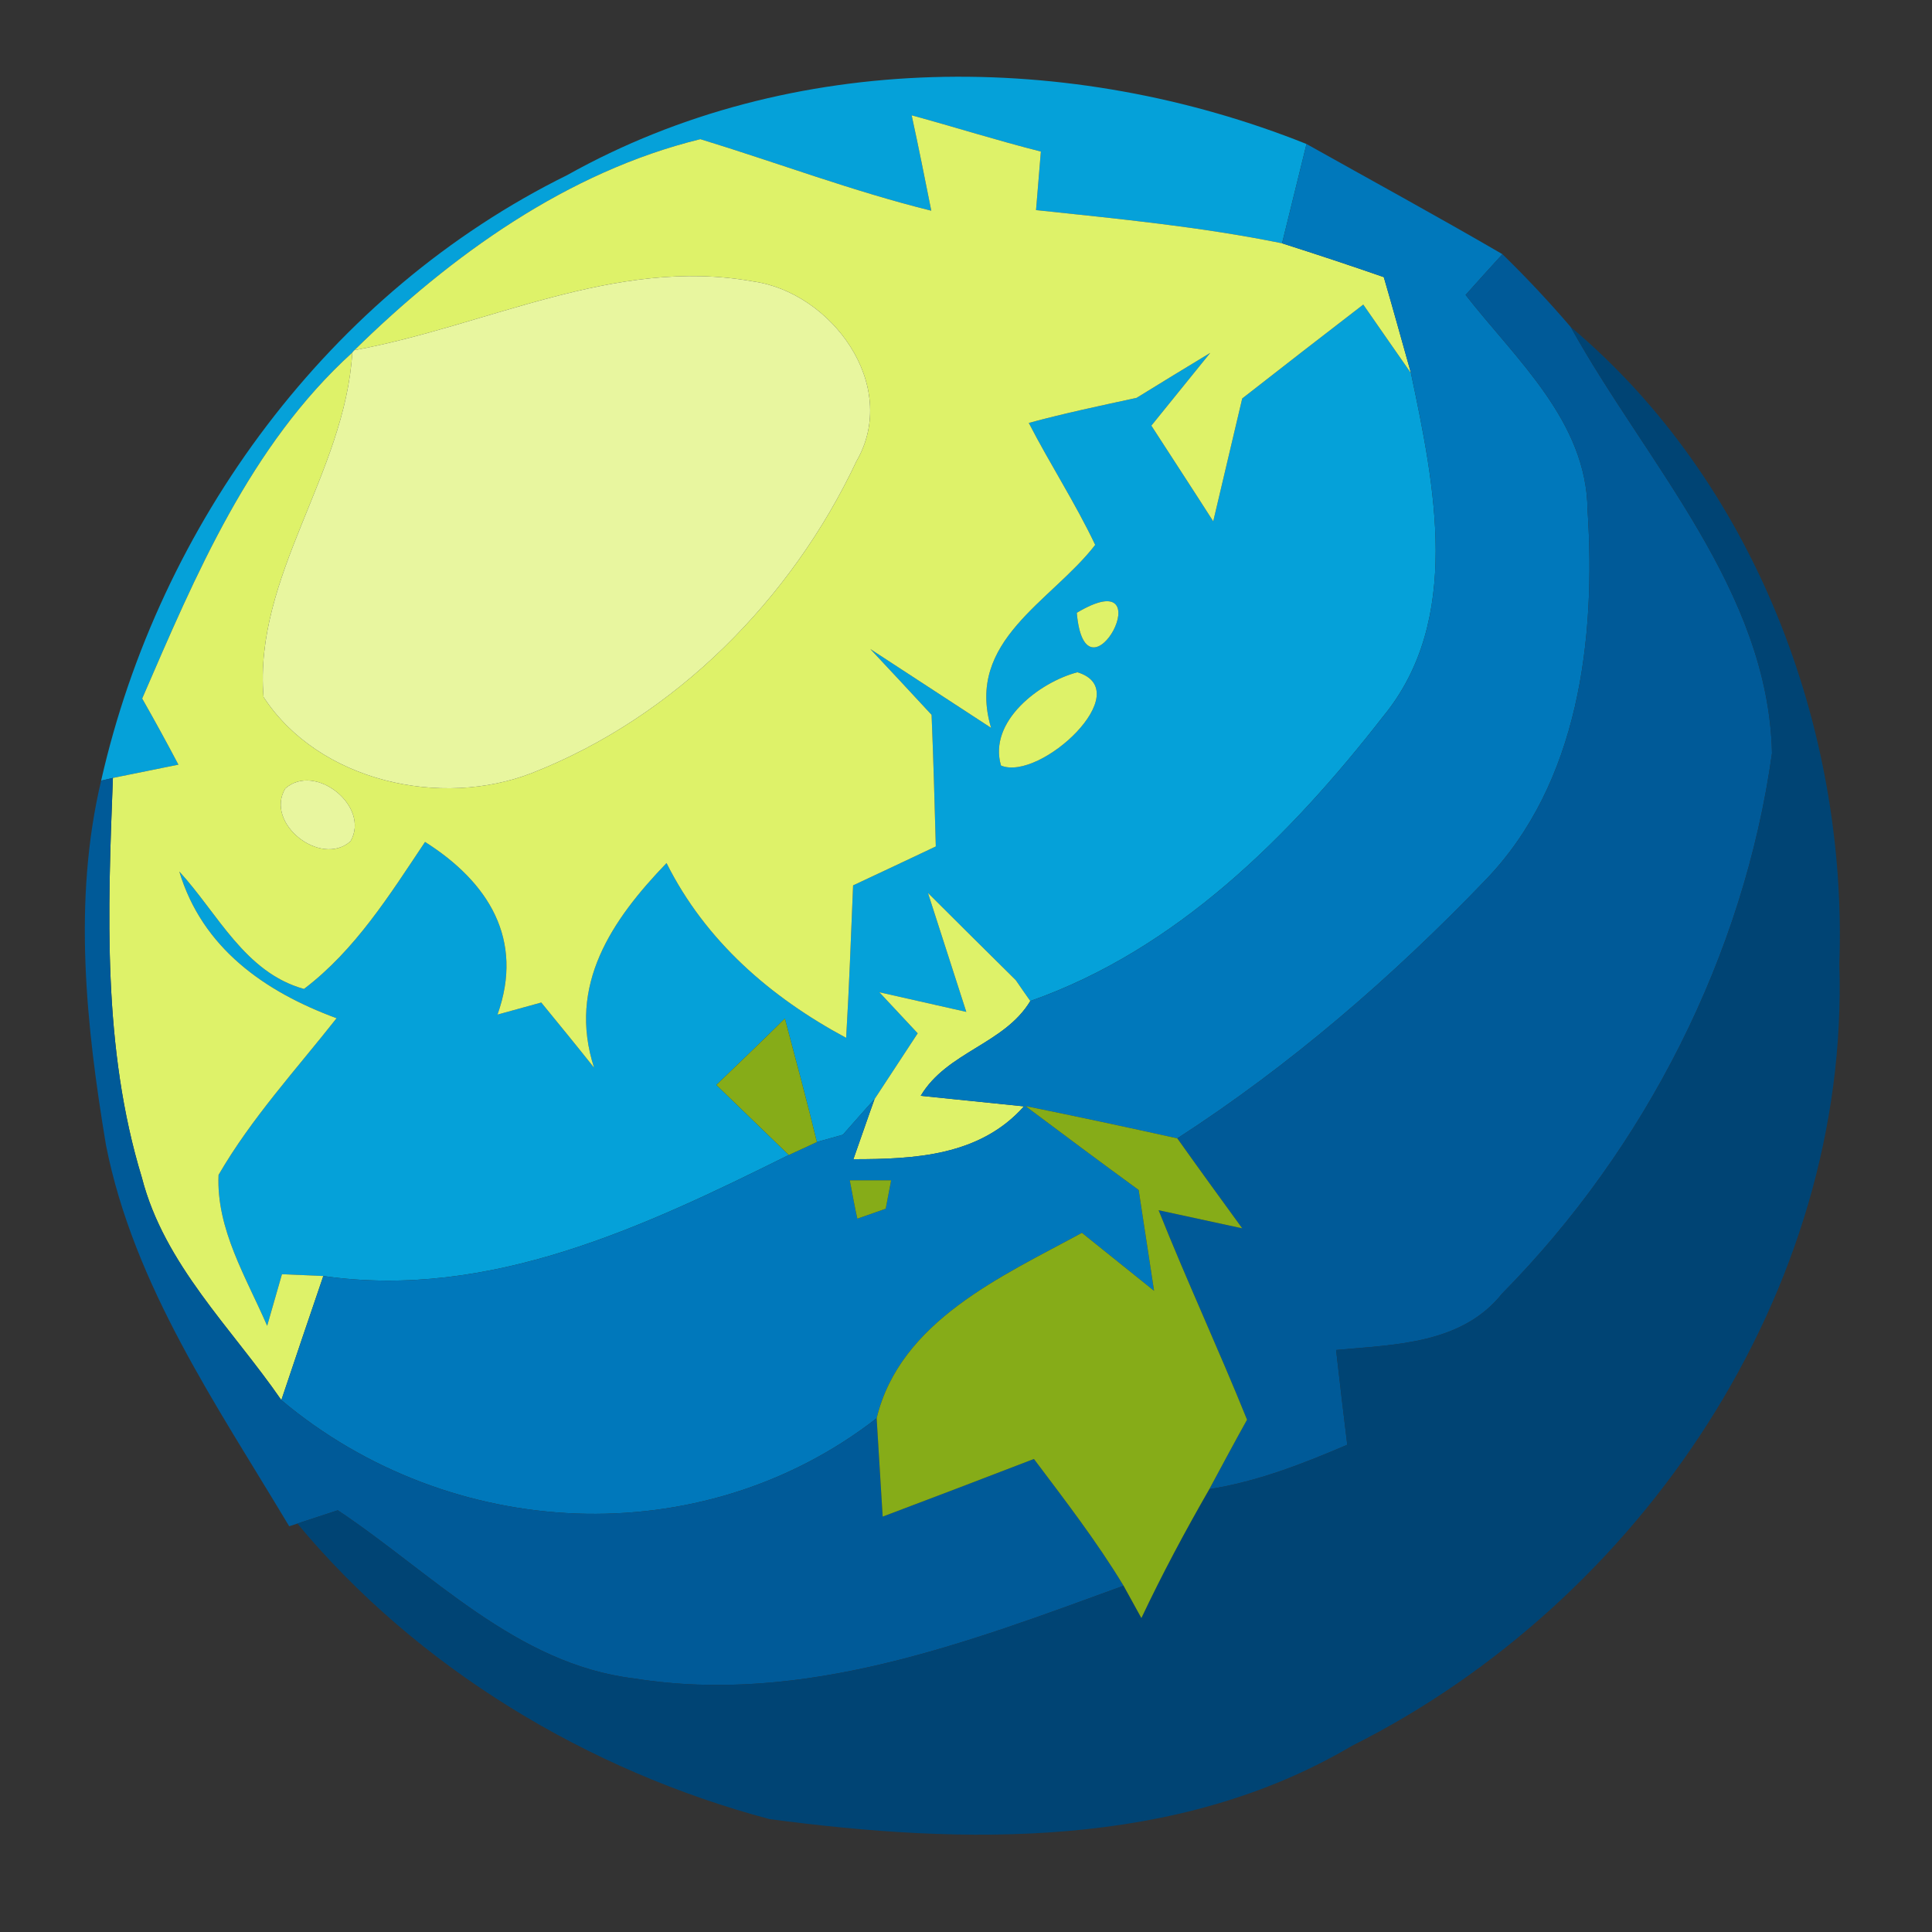 <?xml version="1.0" encoding="UTF-8" ?>
<!DOCTYPE svg PUBLIC "-//W3C//DTD SVG 1.1//EN" "http://www.w3.org/Graphics/SVG/1.1/DTD/svg11.dtd">
<svg width="64pt" height="64pt" viewBox="0 0 64 64" version="1.1" xmlns="http://www.w3.org/2000/svg">
<rect x="0" y="0" width="64" height="64" fill="#333333" stroke="none"/>
<g id="#05a1d9ff">
<path fill="#05a1d9" opacity="1.00" d=" M 18.79 5.80 C 26.22 1.64 35.47 1.65 43.28 4.77 C 43.08 5.59 42.67 7.24 42.47 8.06 C 39.78 7.51 37.05 7.25 34.32 6.96 C 34.36 6.47 34.44 5.51 34.48 5.02 C 33.05 4.66 31.63 4.21 30.20 3.82 C 30.43 4.87 30.64 5.93 30.85 6.98 C 28.26 6.34 25.75 5.39 23.20 4.61 C 18.79 5.69 14.94 8.46 11.74 11.60 C 11.72 11.62 11.68 11.66 11.67 11.68 C 8.28 14.76 6.49 19.03 4.71 23.14 C 5.12 23.86 5.52 24.59 5.91 25.33 C 5.37 25.44 4.29 25.66 3.74 25.77 L 3.35 25.86 C 5.28 17.35 10.91 9.69 18.79 5.80 Z" />
<path fill="#05a1d9" opacity="1.00" d=" M 41.15 13.20 C 42.48 12.16 43.82 11.12 45.16 10.09 C 45.55 10.65 46.34 11.79 46.74 12.36 C 47.52 16.07 48.45 20.53 45.82 23.73 C 42.73 27.70 38.97 31.46 34.13 33.16 C 34.01 32.99 33.77 32.65 33.65 32.47 C 32.68 31.51 31.71 30.55 30.74 29.58 C 31.06 30.57 31.69 32.53 32.01 33.52 C 31.29 33.36 29.85 33.03 29.13 32.87 L 30.40 34.23 C 30.04 34.78 29.33 35.86 28.97 36.41 C 28.70 36.70 28.18 37.30 27.92 37.59 C 27.70 37.65 27.27 37.77 27.06 37.83 C 26.73 36.46 26.36 35.10 26.00 33.74 C 25.25 34.48 24.49 35.21 23.73 35.94 C 24.33 36.52 25.53 37.68 26.13 38.26 C 21.34 40.64 16.22 43.06 10.71 42.27 L 9.34 42.21 L 8.85 43.92 C 8.16 42.32 7.16 40.72 7.24 38.92 C 8.33 37.04 9.81 35.43 11.15 33.73 C 8.76 32.85 6.70 31.40 5.94 28.87 C 7.21 30.25 8.11 32.22 10.07 32.76 C 11.77 31.47 12.91 29.64 14.08 27.89 C 16.18 29.22 17.37 31.12 16.48 33.61 C 16.84 33.51 17.57 33.31 17.93 33.21 C 18.52 33.93 19.10 34.64 19.68 35.37 C 18.79 32.63 20.27 30.47 22.08 28.59 C 23.37 31.17 25.53 33.04 28.03 34.38 C 28.13 32.69 28.19 31.01 28.26 29.33 C 29.18 28.90 30.09 28.47 31.00 28.04 C 30.96 26.59 30.92 25.13 30.86 23.68 C 30.35 23.13 29.34 22.04 28.83 21.50 C 29.83 22.15 31.83 23.46 32.83 24.11 C 31.97 21.22 34.83 19.93 36.28 18.05 C 35.62 16.66 34.78 15.37 34.08 14.01 C 35.26 13.69 36.45 13.44 37.65 13.18 C 38.26 12.80 39.48 12.06 40.09 11.69 C 39.60 12.29 38.63 13.50 38.14 14.10 C 38.65 14.89 39.68 16.47 40.19 17.27 C 40.51 15.91 40.83 14.56 41.15 13.20 M 35.67 20.30 C 35.96 23.60 38.62 18.54 35.67 20.30 M 35.69 22.27 C 34.43 22.60 32.73 23.90 33.16 25.36 C 34.46 25.90 37.70 22.88 35.69 22.27 Z" />
</g>
<g id="#def269ff">
<path fill="#def269" opacity="1.00" d=" M 30.20 3.82 C 31.63 4.21 33.05 4.66 34.48 5.02 C 34.44 5.51 34.36 6.47 34.32 6.96 C 37.05 7.25 39.78 7.51 42.47 8.06 C 43.60 8.42 44.72 8.79 45.84 9.18 C 46.15 10.24 46.44 11.30 46.74 12.36 C 46.34 11.79 45.55 10.65 45.16 10.09 C 43.82 11.12 42.48 12.16 41.15 13.20 C 40.83 14.56 40.51 15.91 40.19 17.27 C 39.68 16.47 38.65 14.89 38.14 14.10 C 38.63 13.50 39.60 12.29 40.09 11.69 C 39.48 12.06 38.26 12.80 37.65 13.18 C 36.45 13.44 35.26 13.69 34.08 14.01 C 34.78 15.37 35.62 16.66 36.28 18.05 C 34.83 19.93 31.97 21.22 32.83 24.11 C 31.83 23.46 29.83 22.15 28.83 21.50 C 29.34 22.04 30.35 23.13 30.86 23.68 C 30.92 25.13 30.96 26.59 31.00 28.04 C 30.09 28.47 29.18 28.90 28.26 29.33 C 28.19 31.01 28.13 32.69 28.03 34.38 C 25.53 33.04 23.37 31.17 22.08 28.59 C 20.27 30.47 18.79 32.63 19.68 35.37 C 19.10 34.64 18.52 33.93 17.93 33.21 C 17.57 33.31 16.84 33.51 16.48 33.61 C 17.37 31.12 16.18 29.22 14.08 27.89 C 12.91 29.64 11.77 31.47 10.07 32.76 C 8.11 32.22 7.21 30.25 5.94 28.87 C 6.70 31.40 8.76 32.85 11.15 33.73 C 9.81 35.43 8.33 37.04 7.24 38.92 C 7.16 40.72 8.16 42.32 8.85 43.92 L 9.34 42.21 L 10.71 42.27 C 10.24 43.64 9.78 45.01 9.32 46.38 C 7.68 44.00 5.44 41.89 4.70 39.01 C 3.39 34.72 3.57 30.19 3.74 25.77 C 4.29 25.66 5.37 25.44 5.91 25.33 C 5.52 24.59 5.12 23.86 4.71 23.14 C 6.49 19.03 8.28 14.76 11.67 11.68 C 11.43 15.69 8.40 19.08 8.73 23.09 C 10.56 25.89 14.61 26.79 17.64 25.60 C 22.37 23.74 26.22 19.85 28.37 15.28 C 29.83 12.76 27.53 9.67 24.93 9.32 C 20.37 8.50 16.12 10.80 11.74 11.60 C 14.94 8.46 18.79 5.69 23.20 4.61 C 25.75 5.39 28.26 6.34 30.85 6.98 C 30.64 5.93 30.43 4.87 30.20 3.82 M 9.45 26.12 C 8.76 27.27 10.62 28.74 11.61 27.87 C 12.28 26.72 10.44 25.24 9.45 26.12 Z" />
<path fill="#def269" opacity="1.00" d=" M 35.67 20.30 C 38.62 18.54 35.96 23.60 35.67 20.30 Z" />
<path fill="#def269" opacity="1.00" d=" M 35.69 22.27 C 37.70 22.88 34.46 25.90 33.16 25.36 C 32.73 23.90 34.43 22.60 35.69 22.27 Z" />
<path fill="#def269" opacity="1.00" d=" M 30.74 29.58 C 31.71 30.55 32.68 31.51 33.65 32.47 C 33.77 32.65 34.01 32.99 34.13 33.16 C 33.27 34.59 31.37 34.84 30.50 36.30 L 33.92 36.65 C 32.46 38.29 30.31 38.40 28.27 38.40 C 28.45 37.90 28.79 36.90 28.97 36.41 C 29.33 35.86 30.04 34.78 30.40 34.23 L 29.13 32.87 C 29.85 33.03 31.29 33.36 32.01 33.52 C 31.69 32.53 31.06 30.57 30.74 29.58 Z" />
</g>
<g id="#0078bbff">
<path fill="#0078bb" opacity="1.00" d=" M 43.28 4.77 C 45.44 5.98 47.62 7.17 49.77 8.42 C 49.46 8.76 48.85 9.43 48.55 9.77 C 50.22 11.91 52.56 13.96 52.59 16.89 C 52.87 21.15 52.31 25.94 49.21 29.15 C 46.13 32.36 42.74 35.29 39.00 37.71 C 37.33 37.34 35.65 36.98 33.97 36.64 C 35.21 37.57 36.46 38.50 37.72 39.42 C 37.89 40.53 38.06 41.65 38.23 42.76 C 37.63 42.28 36.44 41.32 35.84 40.84 C 33.19 42.28 29.82 43.76 29.04 46.98 C 23.21 51.51 14.91 51.07 9.32 46.38 C 9.78 45.01 10.24 43.64 10.71 42.27 C 16.22 43.06 21.34 40.64 26.13 38.26 C 26.37 38.15 26.83 37.94 27.06 37.83 C 27.27 37.77 27.70 37.65 27.92 37.59 C 28.18 37.30 28.70 36.70 28.97 36.41 C 28.79 36.90 28.45 37.90 28.27 38.40 C 30.31 38.40 32.46 38.29 33.92 36.65 L 30.50 36.30 C 31.37 34.84 33.27 34.59 34.13 33.16 C 38.97 31.46 42.73 27.70 45.82 23.73 C 48.45 20.53 47.52 16.07 46.74 12.36 C 46.44 11.30 46.15 10.24 45.84 9.18 C 44.72 8.79 43.60 8.42 42.47 8.06 C 42.67 7.24 43.08 5.59 43.28 4.77 M 28.15 39.10 C 28.21 39.42 28.33 40.06 28.40 40.37 L 29.34 40.04 L 29.52 39.10 C 29.18 39.10 28.49 39.10 28.15 39.10 Z" />
</g>
<g id="#e8f69fff">
<path fill="#e8f69f" opacity="1.00" d=" M 11.74 11.60 C 16.12 10.80 20.37 8.50 24.93 9.32 C 27.53 9.67 29.83 12.76 28.37 15.28 C 26.22 19.85 22.37 23.74 17.64 25.60 C 14.61 26.79 10.56 25.89 8.73 23.09 C 8.40 19.08 11.43 15.69 11.67 11.68 C 11.68 11.66 11.72 11.62 11.74 11.60 Z" />
<path fill="#e8f69f" opacity="1.00" d=" M 9.45 26.12 C 10.44 25.24 12.28 26.72 11.61 27.87 C 10.62 28.74 8.76 27.27 9.45 26.12 Z" />
</g>
<g id="#005a98ff">
<path fill="#005a98" opacity="1.00" d=" M 48.55 9.77 C 48.85 9.43 49.46 8.76 49.77 8.42 C 50.56 9.19 51.31 9.99 52.03 10.83 C 54.53 15.34 58.58 19.56 58.70 24.95 C 57.77 31.64 54.50 38.05 49.76 42.85 C 48.42 44.53 46.21 44.54 44.26 44.72 C 44.38 45.77 44.50 46.81 44.63 47.86 C 43.16 48.49 41.65 49.08 40.06 49.33 C 40.37 48.75 40.99 47.60 41.31 47.03 C 40.37 44.70 39.31 42.42 38.38 40.09 C 39.07 40.24 40.46 40.54 41.15 40.69 C 40.43 39.70 39.71 38.71 39.00 37.71 C 42.74 35.29 46.13 32.36 49.21 29.15 C 52.31 25.94 52.87 21.15 52.59 16.89 C 52.56 13.96 50.22 11.91 48.55 9.77 Z" />
<path fill="#005a98" opacity="1.00" d=" M 3.35 25.86 L 3.74 25.77 C 3.57 30.19 3.39 34.72 4.70 39.01 C 5.44 41.89 7.68 44.00 9.32 46.38 C 14.91 51.07 23.21 51.51 29.04 46.98 C 29.09 47.79 29.19 49.42 29.24 50.24 C 30.91 49.61 32.59 48.97 34.25 48.33 C 35.28 49.70 36.33 51.06 37.22 52.53 C 32.04 54.42 26.61 56.50 21.00 55.60 C 17.10 55.13 14.30 52.10 11.19 50.03 C 10.86 50.14 10.19 50.36 9.85 50.47 L 9.58 50.56 C 7.19 46.56 4.43 42.59 3.51 37.93 C 2.85 33.96 2.41 29.83 3.35 25.86 Z" />
</g>
<g id="#004474ff">
<path fill="#004474" opacity="1.00" d=" M 52.03 10.83 C 58.09 15.92 61.21 24.10 60.93 31.93 C 61.28 42.77 54.35 53.04 44.79 57.83 C 38.99 61.26 31.95 61.12 25.49 60.26 C 19.48 58.66 13.84 55.27 9.85 50.47 C 10.19 50.36 10.86 50.14 11.19 50.03 C 14.30 52.10 17.10 55.13 21.00 55.60 C 26.61 56.50 32.04 54.42 37.22 52.53 C 37.37 52.80 37.66 53.33 37.81 53.60 C 38.50 52.14 39.26 50.72 40.06 49.33 C 41.65 49.08 43.16 48.49 44.63 47.86 C 44.50 46.81 44.38 45.77 44.26 44.72 C 46.21 44.54 48.42 44.53 49.76 42.85 C 54.50 38.05 57.77 31.64 58.70 24.95 C 58.58 19.56 54.53 15.34 52.03 10.83 Z" />
</g>
<g id="#86ac18ff">
<path fill="#86ac18" opacity="1.00" d=" M 23.73 35.94 C 24.49 35.21 25.25 34.48 26.00 33.74 C 26.36 35.10 26.73 36.46 27.06 37.83 C 26.83 37.94 26.37 38.15 26.13 38.26 C 25.53 37.68 24.33 36.52 23.73 35.94 Z" />
<path fill="#86ac18" opacity="1.00" d=" M 33.97 36.64 C 35.65 36.98 37.33 37.34 39.00 37.71 C 39.71 38.71 40.43 39.70 41.15 40.69 C 40.46 40.54 39.07 40.24 38.38 40.09 C 39.31 42.42 40.37 44.70 41.31 47.03 C 40.99 47.60 40.37 48.75 40.06 49.33 C 39.26 50.72 38.50 52.14 37.81 53.60 C 37.66 53.33 37.37 52.80 37.22 52.53 C 36.33 51.06 35.28 49.70 34.25 48.33 C 32.59 48.97 30.91 49.61 29.24 50.24 C 29.19 49.42 29.09 47.79 29.04 46.98 C 29.82 43.76 33.19 42.28 35.84 40.84 C 36.44 41.32 37.63 42.28 38.23 42.76 C 38.06 41.65 37.89 40.53 37.72 39.42 C 36.46 38.50 35.21 37.57 33.97 36.64 Z" />
<path fill="#86ac18" opacity="1.00" d=" M 28.15 39.10 C 28.49 39.10 29.18 39.10 29.52 39.10 L 29.34 40.04 L 28.40 40.37 C 28.33 40.06 28.21 39.42 28.15 39.10 Z" />
</g>
</svg>
